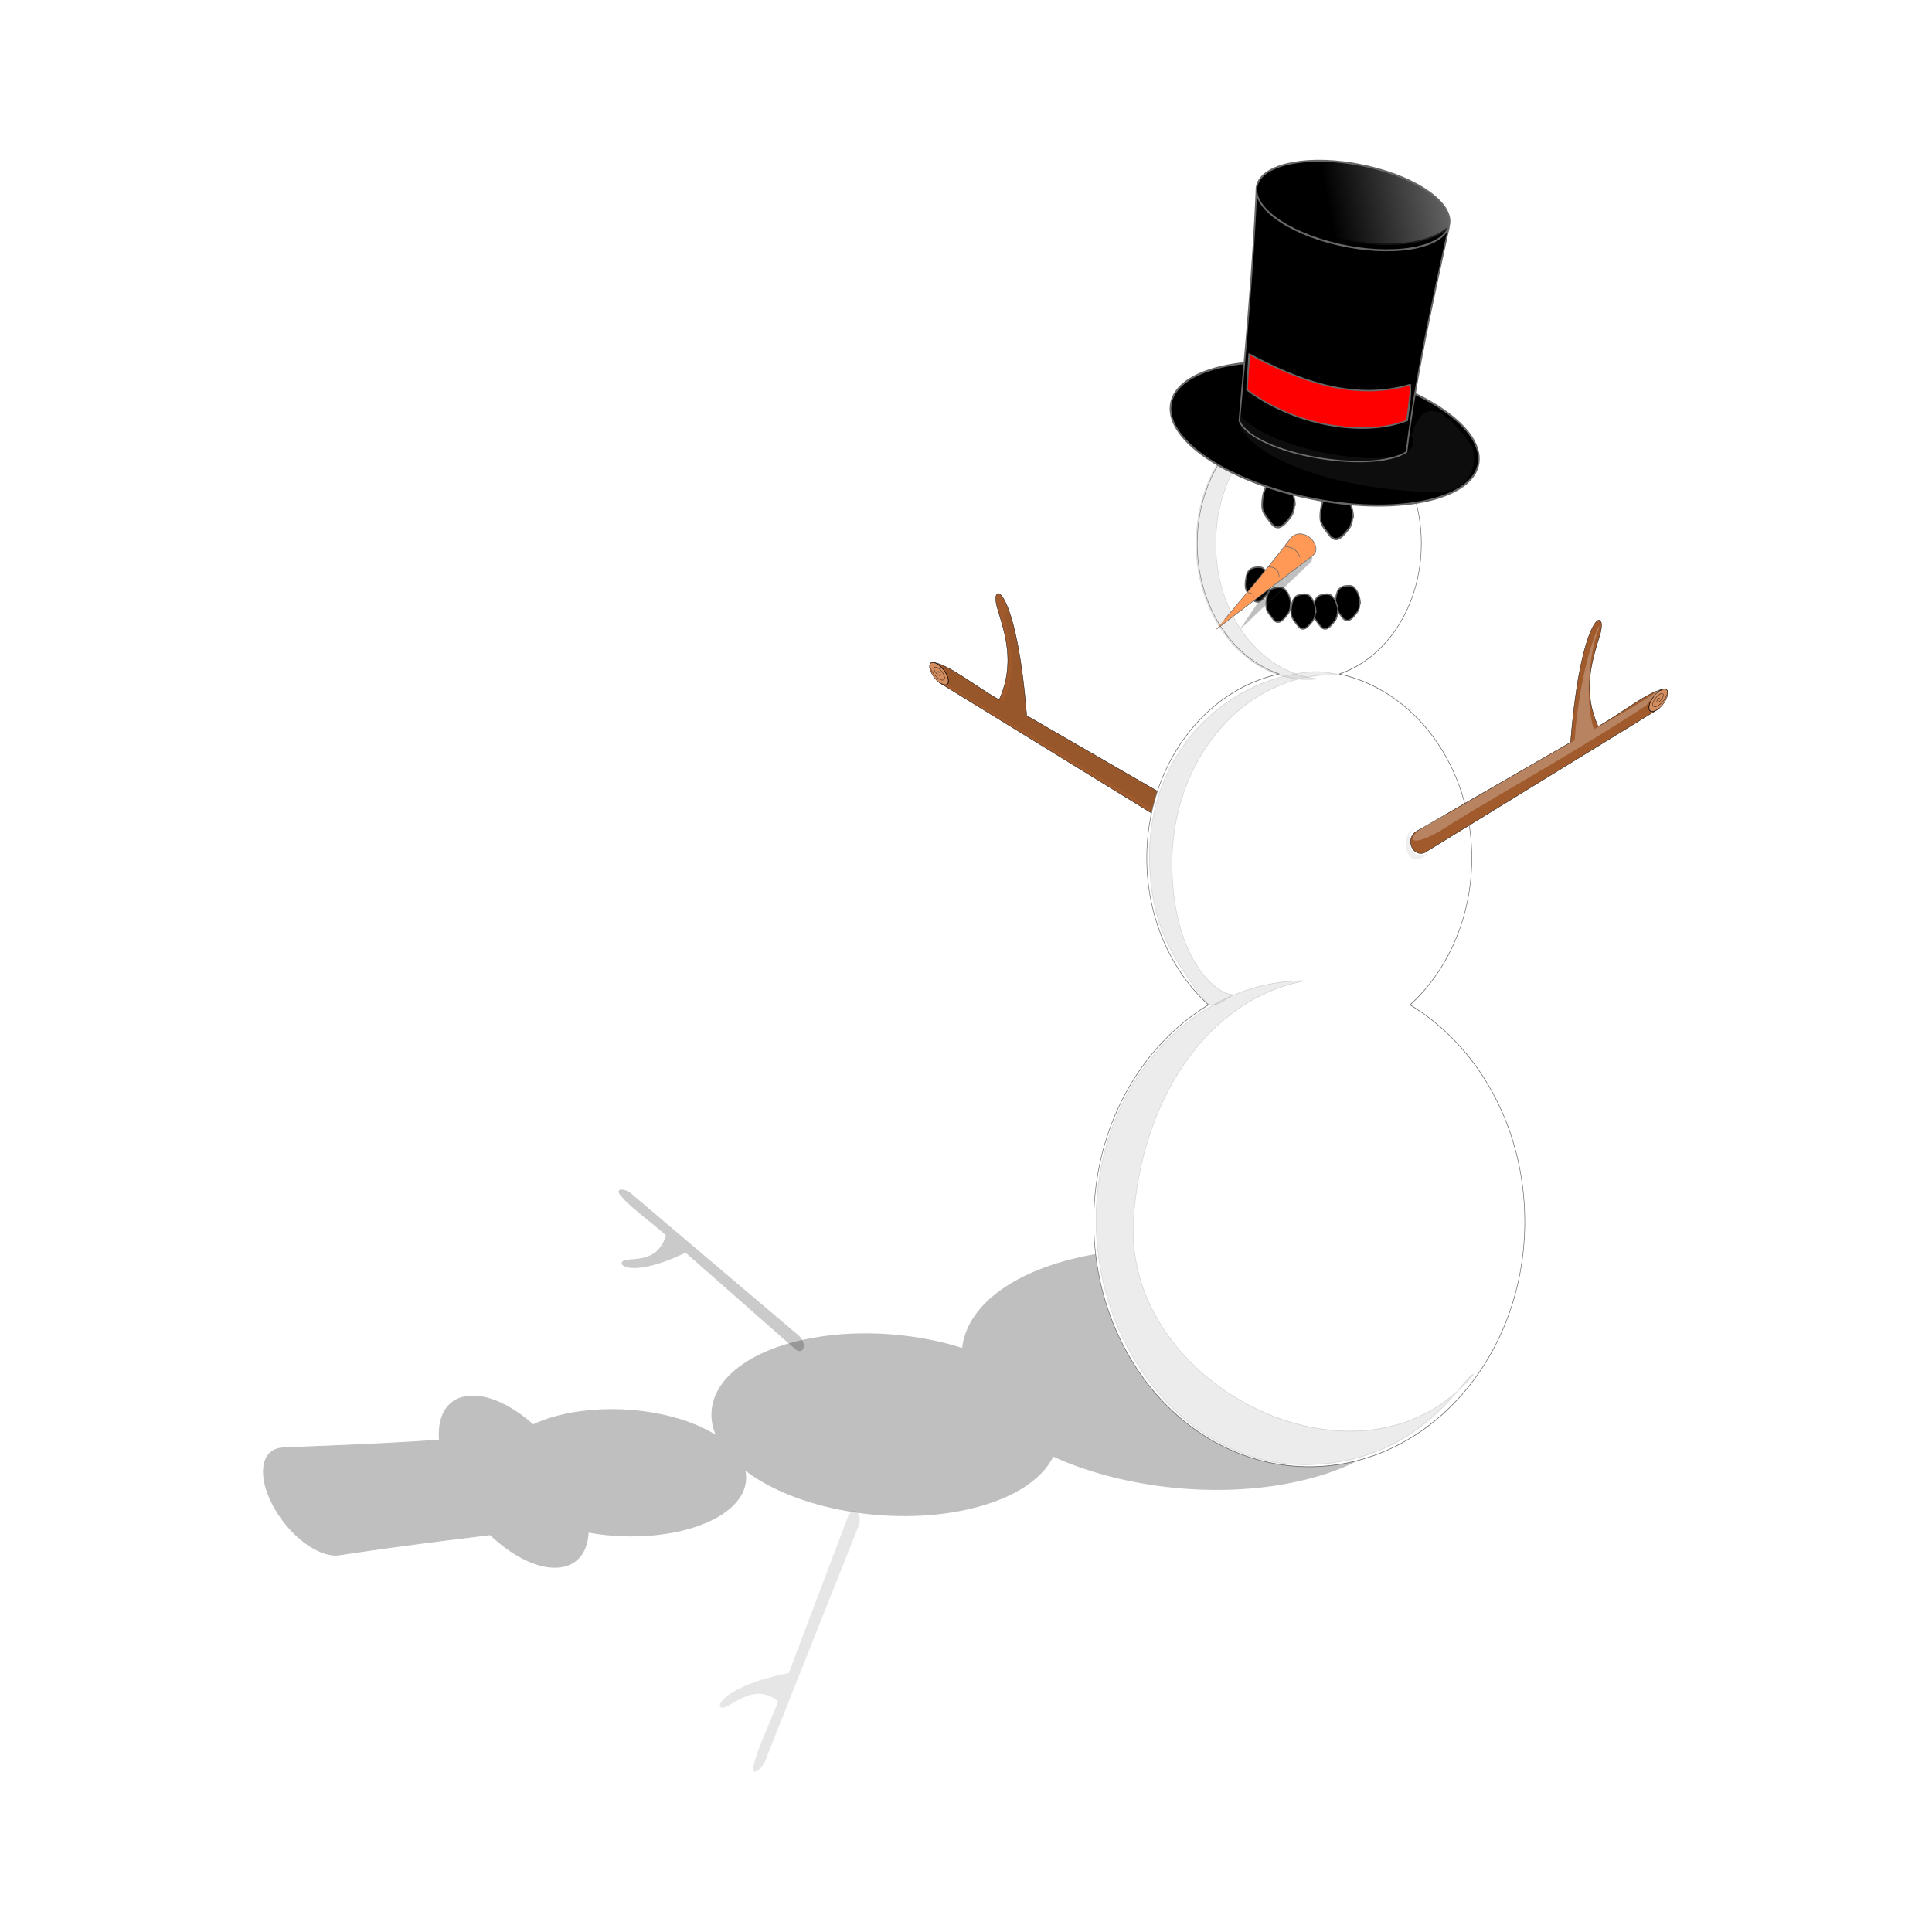 <svg:svg xmlns:dc="http://purl.org/dc/elements/1.1/" xmlns:ns2="http://creativecommons.org/ns#" xmlns:rdf="http://www.w3.org/1999/02/22-rdf-syntax-ns#" xmlns:svg="http://www.w3.org/2000/svg" height="946.372" id="svg2" version="1.1" viewBox="-102.647 93.732 946.372 946.372" width="946.372">
  <svg:defs id="defs4">
    <svg:filter height="1.325" id="filter3959" width="1.113" x="-.057" y="-.162">
      <svg:feGaussianBlur id="feGaussianBlur3961" stdDeviation="8.975" />
    </svg:filter>
    <svg:filter id="filter4103">
      <svg:feGaussianBlur id="feGaussianBlur4105" stdDeviation="16.321" />
    </svg:filter>
    <svg:filter id="filter3909">
      <svg:feGaussianBlur id="feGaussianBlur3911" stdDeviation="14.971" />
    </svg:filter>
    <svg:filter id="filter3941">
      <svg:feGaussianBlur id="feGaussianBlur3943" stdDeviation="11.015" />
    </svg:filter>
    <svg:filter id="filter3972">
      <svg:feGaussianBlur id="feGaussianBlur3974" stdDeviation="8.1" />
    </svg:filter>
    <svg:filter id="filter4018">
      <svg:feGaussianBlur id="feGaussianBlur4020" stdDeviation="4.249" />
    </svg:filter>
    <svg:filter id="filter3989">
      <svg:feGaussianBlur id="feGaussianBlur3991" stdDeviation="18.957" />
    </svg:filter>
    <svg:filter height="1.203" id="filter4100" width="1.182" x="-.091" y="-.101">
      <svg:feGaussianBlur id="feGaussianBlur4102" stdDeviation="1.59" />
    </svg:filter>
    <svg:filter height="1.381" id="filter4231" width="1.108" x="-.054" y="-.19">
      <svg:feGaussianBlur id="feGaussianBlur4233" stdDeviation="9.9" />
    </svg:filter>
    <svg:filter id="filter3964">
      <svg:feGaussianBlur id="feGaussianBlur3966" stdDeviation="7.478" />
    </svg:filter>
    <svg:filter id="filter3875">
      <svg:feGaussianBlur id="feGaussianBlur3877" stdDeviation="9.567" />
    </svg:filter>
    <svg:linearGradient gradientUnits="userSpaceOnUse" id="linearGradient4044" x1="-1585.6" x2="-1302.5" y1="-2.549" y2="-118.53">
      <svg:stop id="stop3856" offset="0" />
      <svg:stop id="stop3872" offset=".168" />
      <svg:stop id="stop3870" offset="1" stop-opacity=".549" />
      <svg:stop id="stop3858" offset="1" stop-opacity="0" />
    </svg:linearGradient>
  </svg:defs>
  <svg:g id="layer1">
    <svg:g id="g4235">
      <svg:g id="g4104">
        <svg:g id="g4046">
          <svg:g id="g3982" transform="matrix(1.045 0 0 .976 84.461 37.943)">
            <svg:g id="g3104" transform="matrix(.249 0 0 .325 406.21 350.99)">
              <svg:g filter="url(#filter3989)" id="g3993" opacity=".1" stroke="#000" transform="matrix(.042 -.512 .365 -.016 -739.2 796.23)">
                <svg:path d="m-1976-236.79 691.72 399.64c36.133 16.176 63.505-38.557 24.986-59.967l-461.92-250.85c-31.888-378.06-114.07-385.11-87.847-302.6 21.035 66.193 55.072 153.58 5.143 257.69-67.707-35.034-156.38-103.52-200.34-105.56 29.928-2.144 73.054 75.78 28.264 61.645z" id="path3995" stroke-width="1px" />
                <svg:path d="m-1960.3-236.75c-7.452 6.33-24.55-1.886-38.188-18.35s-18.653-34.942-11.2-41.272c7.452-6.33 24.55 1.886 38.188 18.351 13.638 16.464 18.653 34.942 11.2 41.272z" id="path3997" stroke-width=".96" />
                <svg:path d="m-1986.9-270.09c-1.801-1.009-1.441-2.77-0.681-2.801 2.059-0.085 5.402 3.572 6.667 6.156 2.264 4.622-0.179 6.479-3.944 5.049-5.525-2.1-11.856-9.387-14.015-15.112-2.878-7.631 1.562-10.48 8.567-7.298 8.818 4.006 18.413 15.265 21.363 24.069 3.574 10.663-2.934 14.522-13.193 9.544-12.09-5.867-24.994-21.156-28.711-33.025-4.291-13.703 4.303-18.579 17.818-11.791 15.357 7.713 31.586 27.053 36.059 41.982 5.019 16.748-5.67 22.643-22.443 14.039-2.523-1.294-5.13-2.878-7.753-4.707" id="path3999" stroke-linecap="round" stroke-width=".958" />
              </svg:g>
              <svg:g fill="#a05a2c" id="g3941" transform="matrix(.517 0 0 .449 471.71 266.78)">
                <svg:g id="g3972" stroke="#000">
                  <svg:g id="g3889" transform="matrix(1.212 0 0 1.218 365.87 33.936)">
                    <svg:path d="m-1976-236.79 691.72 399.64c36.133 16.176 63.505-38.557 24.986-59.967l-461.92-250.85c-31.888-378.06-114.07-385.11-87.847-302.6 21.035 66.193 55.072 153.58 5.143 257.69-67.707-35.034-156.38-103.52-200.34-105.56 29.928-2.144 73.054 75.78 28.264 61.645z" fill="#a05a2c" id="path3876" stroke-width="1px" />
                    <svg:path d="m-1960.3-236.75c-7.452 6.33-24.55-1.886-38.188-18.35s-18.653-34.942-11.2-41.272c7.452-6.33 24.55 1.886 38.188 18.351 13.638 16.464 18.653 34.942 11.2 41.272z" fill="#d38d5f" id="path3878" stroke-width=".96" />
                    <svg:path d="m-1986.9-270.09c-1.801-1.009-1.441-2.77-0.681-2.801 2.059-0.085 5.402 3.572 6.667 6.156 2.264 4.622-0.179 6.479-3.944 5.049-5.525-2.1-11.856-9.387-14.015-15.112-2.878-7.631 1.562-10.48 8.567-7.298 8.818 4.006 18.413 15.265 21.363 24.069 3.574 10.663-2.934 14.522-13.193 9.544-12.09-5.867-24.994-21.156-28.711-33.025-4.291-13.703 4.303-18.579 17.818-11.791 15.357 7.713 31.586 27.053 36.059 41.982 5.019 16.748-5.67 22.643-22.443 14.039-2.523-1.294-5.13-2.878-7.753-4.707" fill="none" id="path3881" stroke-linecap="round" stroke-width=".958" />
                  </svg:g>
                  <svg:path d="m-2010.2-255.36 747.81 428.72c5.576-27.071 16.094-57.126 17.205-60.307l-476.04-261.01c-30.039-364.96-96.246-417.23-69.979-298.03 15.055 68.319 37.204 149-12.725 253.12-67.707-35.034-211.87-132.5-247.44-133.79 33.154 10.485 58.215 63.894 41.167 71.303z" fill="#1a1a1a" filter="url(#filter3964)" id="path3943" opacity=".25" stroke-width="1px" />
                </svg:g>
              </svg:g>
              <svg:g filter="url(#filter4103)" id="g4083" opacity=".25" transform="matrix(.664 0 0 1 126.08 -59.139)">
                <svg:path d="m-2288.9 1461.3c78.617 50.353 286.25 76.883 463.75 59.251 147.72-14.673 227.98-55.304 205.46-97.547 134.3 57.558 387.77 86.052 605.21 64.454 141.29-14.035 236.54-46.165 270.2-84.833 184.36 45.814 437.1 64.395 660.13 42.241 321.38-31.923 459.3-136.32 308.09-233.17-151.22-96.852-534.32-149.49-855.7-117.57-223.02 22.153-357.68 79.206-368.7 144.42-129.15-22.497-285.66-29.603-426.96-15.568-217.44 21.598-325.81 86.034-268.45 151.24-97.727-34.772-266.28-50.689-413.99-36.016-177.51 17.632-257.66 72.748-179.05 123.1z" id="path4004" stroke="#000004" stroke-linecap="round" stroke-linejoin="round" stroke-width="3.374" />
                <svg:g id="g4032" transform="matrix(-.435 -.45 1.621 -.086 -2328.3 1176.2)">
                  <svg:path d="m-277.37-119.04c0 56.822-131.22 102.89-293.1 102.89-161.87 0-293.1-46.064-293.1-102.89 0-56.822 131.22-102.89 293.1-102.89 161.87 0 293.1 46.064 293.1 102.89z" id="path4034" stroke="#000" stroke-linecap="round" stroke-linejoin="round" stroke-width="3.132" />
                  <svg:g id="g4036" stroke="#000004" stroke-linecap="round" stroke-linejoin="round" transform="translate(906.2 -481.81)">
                    <svg:path d="m-1633.2 256.51h306.27v70.464h-306.27z" fill="#f00" id="path4040" stroke-width="1.152" />
                    <svg:g id="g4042" stroke-width="2.906" transform="matrix(1 0 0 .761 -326.01 466.91)">
                      <svg:path d="m-1333.7-598.56c12.108 162.72 16.181 313.61 21.832 467.84 34.934 60.953 256.5 58.915 318.19 0-0.644-154.81 13.595-312.15 26.414-466.96-70.777 89.946-311.59 83.336-366.43-0.885z" id="path4080" />
                      <svg:path d="m-1301.7-269.94c94.642 19.332 189.8 34.558 291.28 0v75.625c-101.02 20.613-197.2 15.808-291.28 0z" id="path4044" />
                    </svg:g>
                    <svg:path d="m-1293.1 6.512c0 35.355-82.186 64.017-183.57 64.017s-183.57-28.661-183.57-64.017c0-34.169 76.761-62.085 173.43-63.921 3.358-0.064 6.739-0.096 10.143-0.096 101.38 0 183.57 28.661 183.57 64.017z" id="path4046" stroke-width="3" />
                  </svg:g>
                  <svg:path d="m-408.52-141.04c9.69-46.602 37.37-67.448 115.8-0 0 0 35.318 68.922-69.16 81.222-259.23 30.519-384.04-29.48-369.12-61.922 77.227 51.74 368.9 38.448 322.48-19.3z" filter="url(#filter3959)" id="path4048" opacity="0" />
                </svg:g>
              </svg:g>
              <svg:path d="m114.28-273.86c-116.49 0-210.94 93.614-210.94 209.09 0 96.102 65.412 177.04 154.5 201.5-142 25.029-249.5 142.73-249.5 284.19 0 91.921 45.403 173.82 116.16 226.78-128.44 63.546-215.94 189.56-215.94 334.66 0 209.08 181.65 378.56 405.72 378.56s405.72-169.48 405.72-378.56c0-145.09-87.48-271.11-215.91-334.66 70.753-52.958 116.12-134.86 116.12-226.78 0-141.46-107.5-259.16-249.5-284.19 89.088-24.465 154.5-105.4 154.5-201.5 0-115.48-94.445-209.09-210.94-209.09z" fill="#fff" id="path2985" stroke="#676767" stroke-linecap="round" stroke-linejoin="round" />
              <svg:g id="g3823" stroke="#676767" stroke-linecap="round" stroke-linejoin="round" stroke-width="2.27">
                <svg:path d="m39.862-3.554c0 7.061-1.101 12.423-5.578 17.05-4.478 4.627-11.035 11.915-17.868 11.915-6.833 0-10.213-5.68-14.69-10.307-4.478-4.627-7.907-8.698-7.907-15.759 0-7.061 1.899-17.302 6.377-21.93 4.478-4.627 12.24-5.777 19.072-5.777 6.833 0 9.057 1.848 13.534 6.475 4.478 4.627 7.991 14.528 7.991 21.59l-0.972-3.191" id="path3813" />
                <svg:path d="m209.39 25.136c0 7.061-1.101 12.423-5.578 17.05-4.478 4.627-11.035 11.915-17.868 11.915-6.833 0-10.213-5.68-14.69-10.307-4.478-4.627-7.907-8.698-7.907-15.759 0-7.061 1.899-17.302 6.377-21.93 4.478-4.627 12.24-5.777 19.072-5.777 6.833 0 9.057 1.848 13.534 6.475 4.478 4.627 7.991 14.528 7.991 21.59l-0.972-3.191" id="path3815" />
                <svg:path d="m167.66 38.176c0 7.061-1.101 12.423-5.578 17.05-4.478 4.627-11.035 11.915-17.868 11.915-6.833 0-10.213-5.68-14.69-10.307-4.478-4.627-7.907-8.698-7.907-15.759 0-7.061 1.899-17.302 6.377-21.93 4.478-4.627 12.24-5.777 19.072-5.777 6.833 0 9.057 1.848 13.534 6.475 4.478 4.627 7.991 14.528 7.991 21.59l-0.972-3.191" id="path3817" />
                <svg:path d="m125.93 38.176c0 7.061-1.101 12.423-5.578 17.05-4.478 4.627-11.035 11.915-17.868 11.915-6.833 0-10.213-5.68-14.69-10.307-4.478-4.627-7.907-8.698-7.907-15.759 0-7.061 1.899-17.302 6.377-21.93 4.478-4.627 12.24-5.777 19.072-5.777 6.833 0 9.057 1.848 13.534 6.475 4.478 4.627 7.991 14.528 7.991 21.59l-0.972-3.191" id="path3819" />
                <svg:path d="m78.984 27.744c0 7.061-1.101 12.423-5.578 17.05-4.478 4.627-11.035 11.915-17.868 11.915-6.833 0-10.213-5.68-14.69-10.307-4.478-4.627-7.907-8.698-7.907-15.759 0-7.061 1.899-17.302 6.377-21.93 4.478-4.627 12.24-5.777 19.072-5.777 6.833 0 9.057 1.848 13.534 6.475 4.478 4.627 7.991 14.528 7.991 21.59l-0.972-3.191" id="path3821" />
              </svg:g>
              <svg:g filter="url(#filter4018)" id="g3976" opacity=".25" stroke="#676767" stroke-width="1px" transform="matrix(.792 -.059 .073 .767 551.78 -111.52)">
                <svg:path d="m-600 32.362c-38.79 45.714-134.44 145.72-134.29 145.72l177.15-120c25.64-16.001-20.9-56.014-42.86-25.718z" id="path3978" />
                <svg:path d="m-607.04 42.374c14.537 0.46 23.278 6.715 27.385 17.605" id="path3980" />
                <svg:path d="m-638.33 75.627c14.131 0.106 19.98 6.423 20.213 16.953" id="path3982" />
                <svg:path d="m-676.15 118.01c12.948 1.504 9.276 5.381 11.084 8.476" id="path3984" />
              </svg:g>
              <svg:path d="m86.147-128.12c0 9.363-1.45 16.472-7.35 22.608-5.9 6.136-14.54 15.798-23.543 15.798-9.003 0-13.456-7.531-19.356-13.667-5.9-6.136-10.418-11.533-10.418-20.896 0-9.363 2.502-22.941 8.402-29.077 5.9-6.136 16.127-7.66 25.13-7.66 9.003 0 11.933 2.45 17.833 8.586 5.9 6.136 10.529 19.264 10.529 28.626l-1.28-4.231" id="path3012" stroke="#676767" stroke-linecap="round" stroke-linejoin="round" stroke-width="3" />
              <svg:path d="m195.69-109.86c0 9.363-1.45 16.472-7.35 22.608-5.9 6.136-14.54 15.798-23.543 15.798-9.003 0-13.456-7.531-19.356-13.667-5.9-6.136-10.418-11.533-10.418-20.896 0-9.363 2.502-22.941 8.402-29.077 5.9-6.136 16.127-7.66 25.13-7.66 9.003 0 11.933 2.45 17.833 8.586 5.9 6.136 10.529 19.264 10.529 28.626l-1.28-4.231" id="path3807" stroke="#676767" stroke-linecap="round" stroke-linejoin="round" stroke-width="3" />
              <svg:path d="m117.51 133.4c18.873-1.255 37.422 1.71 55.375 4.906-4.787-0.217-9.595-0.344-14.438-0.344-167.09 0-302.53 130.35-302.53 291.16 0 142.6 79.774 201.43 113.61 202.7-16.101 10.184-38.162 23.465-50.04 11.046-64.02-66.94-104.86-121.79-106.06-222.91-1.91-160.8 141.62-275.76 304.08-286.56z" fill="#b3b3b3" filter="url(#filter3941)" id="path3107" opacity=".5" stroke="#676767" />
              <svg:path d="m106.35 610.49c-182.92 27.761-308.65 183.03-322.93 369.2-19.989 260.66 434.79 442.52 639.82 238.69-19.289 2.935-99.006 139.38-319.03 139.38-210.95 0-391.23-171.93-391.23-378.28s180.28-368.99 391.23-368.99c0.713 0 1.419-0.004 2.131 0z" fill="#b3b3b3" filter="url(#filter3909)" id="path3109" opacity=".5" stroke="#676767" />
              <svg:path d="m111.07-274.45c-115.88 0-209.81 93.931-209.81 209.81s93.93 209.81 209.81 209.81c6.242 0 12.428-0.279 18.531-0.812-107.21-9.377-191.31-99.36-191.31-209s84.106-199.62 191.31-209c-6.103-0.534-12.29-0.812-18.531-0.812z" fill="#b3b3b3" filter="url(#filter3972)" id="path3945" opacity=".5" stroke="#676767" />
              <svg:g fill="#f95" id="g3006" stroke="#676767" stroke-width="1px" transform="matrix(1.014 0 0 .938 684.31 -99.715)">
                <svg:path d="m-600 32.362c-38.79 45.714-134.44 145.72-134.29 145.72l177.15-120c25.64-16.001-20.9-56.014-42.86-25.718z" id="path2998" />
                <svg:path d="m-607.04 42.374c14.537 0.46 23.278 6.715 27.385 17.605" id="path3000" />
                <svg:path d="m-638.33 75.627c14.131 0.106 19.98 6.423 20.213 16.953" id="path3002" />
                <svg:path d="m-676.15 118.01c12.948 1.504 9.276 5.381 11.084 8.476" id="path3004" />
              </svg:g>
              <svg:path d="m-277.37-119.04c0 56.822-131.22 102.89-293.1 102.89-161.87 0-293.1-46.064-293.1-102.89 0-56.822 131.22-102.89 293.1-102.89 161.87 0 293.1 46.064 293.1 102.89z" id="path3830" stroke="#676767" stroke-linecap="round" stroke-linejoin="round" stroke-width="3.132" transform="matrix(.989 .151 -.151 .989 689.53 -30.483)" />
              <svg:g id="g3874" stroke="#676767" transform="matrix(.989 .151 -.151 .989 1658 -370.17)">
                <svg:g id="g3847" transform="matrix(1 0 0 .761 -331.23 470.88)">
                  <svg:path d="m-1302-281.69h306.27v92.591c-102.77 40.688-243.32 33.823-306.27 0z" fill="#f00" id="rect3833" stroke-linecap="round" stroke-linejoin="round" stroke-width="1.32" />
                  <svg:g id="g3844" transform="translate(5.216 -5.216)">
                    <svg:path d="m-1333.7-598.56c12.108 162.72 16.181 313.61 21.832 467.84 34.934 60.953 256.5 58.915 318.19 0-0.644-154.81 13.595-312.15 26.414-466.96-70.777 89.946-311.59 83.336-366.43-0.885zm24.483 330.13c93.096 32.733 202.82 57.362 306.78 1.217 4.584 27.172 2.42 49.211 2.757 72.911-77.579 50.503-208.28 52.616-305.28-1.518z" id="rect3836" stroke="#676767" stroke-linecap="round" stroke-linejoin="round" stroke-width="2.906" />
                  </svg:g>
                </svg:g>
                <svg:path d="m-1293.1 6.512c0 35.355-82.186 64.017-183.57 64.017s-183.57-28.661-183.57-64.017c0-34.169 76.761-62.085 173.43-63.921 3.358-0.064 6.739-0.096 10.143-0.096 101.38 0 183.57 28.661 183.57 64.017z" fill="url(#linearGradient4044)" id="path3852" stroke-linecap="round" stroke-linejoin="round" stroke-width="3" />
              </svg:g>
              <svg:path d="m-408.52-141.04c9.69-46.602 37.37-67.448 115.8-0 0 0 35.318 68.922-69.16 81.222-259.23 30.519-384.04-29.48-369.12-61.922 77.227 51.74 368.9 38.448 322.48-19.3z" fill="#ccc" filter="url(#filter4231)" id="path3909" opacity=".25" stroke="#676767" transform="matrix(.989 .151 -.151 .989 689.53 -30.483)" />
              <svg:g filter="url(#filter3989)" id="g3943" opacity=".21" transform="matrix(.296 .404 .273 -.153 -510 1703)">
                <svg:path d="m-1976-236.79 691.72 399.64c36.133 16.176 63.505-38.557 24.986-59.967l-461.92-250.85c-31.888-378.06-114.07-385.11-87.847-302.6 21.035 66.193 55.072 153.58 5.143 257.69-67.707-35.034-156.38-103.52-200.34-105.56 29.928-2.144 73.054 75.78 28.264 61.645z" id="path3946" />
                <svg:path d="m-1960.3-236.75c-7.452 6.33-24.55-1.886-38.188-18.35s-18.653-34.942-11.2-41.272c7.452-6.33 24.55 1.886 38.188 18.351 13.638 16.464 18.653 34.942 11.2 41.272z" id="path3948" />
                <svg:path d="m-1986.9-270.09c-1.801-1.009-1.441-2.77-0.681-2.801 2.059-0.085 5.402 3.572 6.667 6.156 2.264 4.622-0.179 6.479-3.944 5.049-5.525-2.1-11.856-9.387-14.015-15.112-2.878-7.631 1.562-10.48 8.567-7.298 8.818 4.006 18.413 15.265 21.363 24.069 3.574 10.663-2.934 14.522-13.193 9.544-12.09-5.867-24.994-21.156-28.711-33.025-4.291-13.703 4.303-18.579 17.818-11.791 15.357 7.713 31.586 27.053 36.059 41.982 5.019 16.748-5.67 22.643-22.443 14.039-2.523-1.294-5.13-2.878-7.753-4.707" id="path3950" />
              </svg:g>
              <svg:g fill="#a05a2c" id="g3944">
                <svg:g id="g3894" stroke="#000" transform="matrix(-.627 0 0 .547 -472.99 323.16)">
                  <svg:path d="m-1976-236.79 691.72 399.64c36.133 16.176 63.505-38.557 24.986-59.967l-461.92-250.85c-31.888-378.06-114.07-385.11-87.847-302.6 21.035 66.193 55.072 153.58 5.143 257.69-67.707-35.034-156.38-103.52-200.34-105.56 29.928-2.144 73.054 75.78 28.264 61.645z" fill="#a05a2c" id="path3896" stroke-width="1px" />
                  <svg:path d="m-1960.3-236.75c-7.452 6.33-24.55-1.886-38.188-18.35s-18.653-34.942-11.2-41.272c7.452-6.33 24.55 1.886 38.188 18.351 13.638 16.464 18.653 34.942 11.2 41.272z" fill="#d38d5f" id="path3898" stroke-width=".96" />
                  <svg:path d="m-1986.9-270.09c-1.801-1.009-1.441-2.77-0.681-2.801 2.059-0.085 5.402 3.572 6.667 6.156 2.264 4.622-0.179 6.479-3.944 5.049-5.525-2.1-11.856-9.387-14.015-15.112-2.878-7.631 1.562-10.48 8.567-7.298 8.818 4.006 18.413 15.265 21.363 24.069 3.574 10.663-2.934 14.522-13.193 9.544-12.09-5.867-24.994-21.156-28.711-33.025-4.291-13.703 4.303-18.579 17.818-11.791 15.357 7.713 31.586 27.053 36.059 41.982 5.019 16.748-5.67 22.643-22.443 14.039-2.523-1.294-5.13-2.878-7.753-4.707" fill="none" id="path3900" stroke-linecap="round" stroke-width=".958" />
                </svg:g>
                <svg:g id="g3987" transform="matrix(-.511 -.022 -.022 .514 -264.79 268.64)">
                  <svg:path d="m-1972.9-246.83c228.32 136.13 469.86 257.81 701.59 385.61 169.04 103.81 199.46 46.003 15.017-29.209l-457.61-240.38c-11.573-264.65-99.296-397-70.27-328.27 24.296 57.528 41.059 203.74 0.78 292.37-69.351-35.105-186.63-95.712-230.95-127.25-22.875 5.997-5.266-7.997 41.446 47.121z" fill="#fff" filter="url(#filter3875)" id="path3989" opacity=".5" />
                </svg:g>
              </svg:g>
              <svg:path d="m307.4 385.16c-2.34 3.865-8.59 8.136-8.59 13.171 0 13.302 9.547 24.096 21.325 24.096 9.779 0 18.019-7.45 20.535-17.586-3.839 6.354-10.299 10.53-17.624 10.53-11.778 0-21.325-10.767-21.325-24.069 0-2.267 5.16-4.063 5.679-6.142z" filter="url(#filter4100)" id="path4062" opacity=".25" transform="matrix(.972 .528 -.588 1.082 244.36 -205.41)" />
            </svg:g>
          </svg:g>
        </svg:g>
      </svg:g>
    </svg:g>
  </svg:g>
</svg:svg>